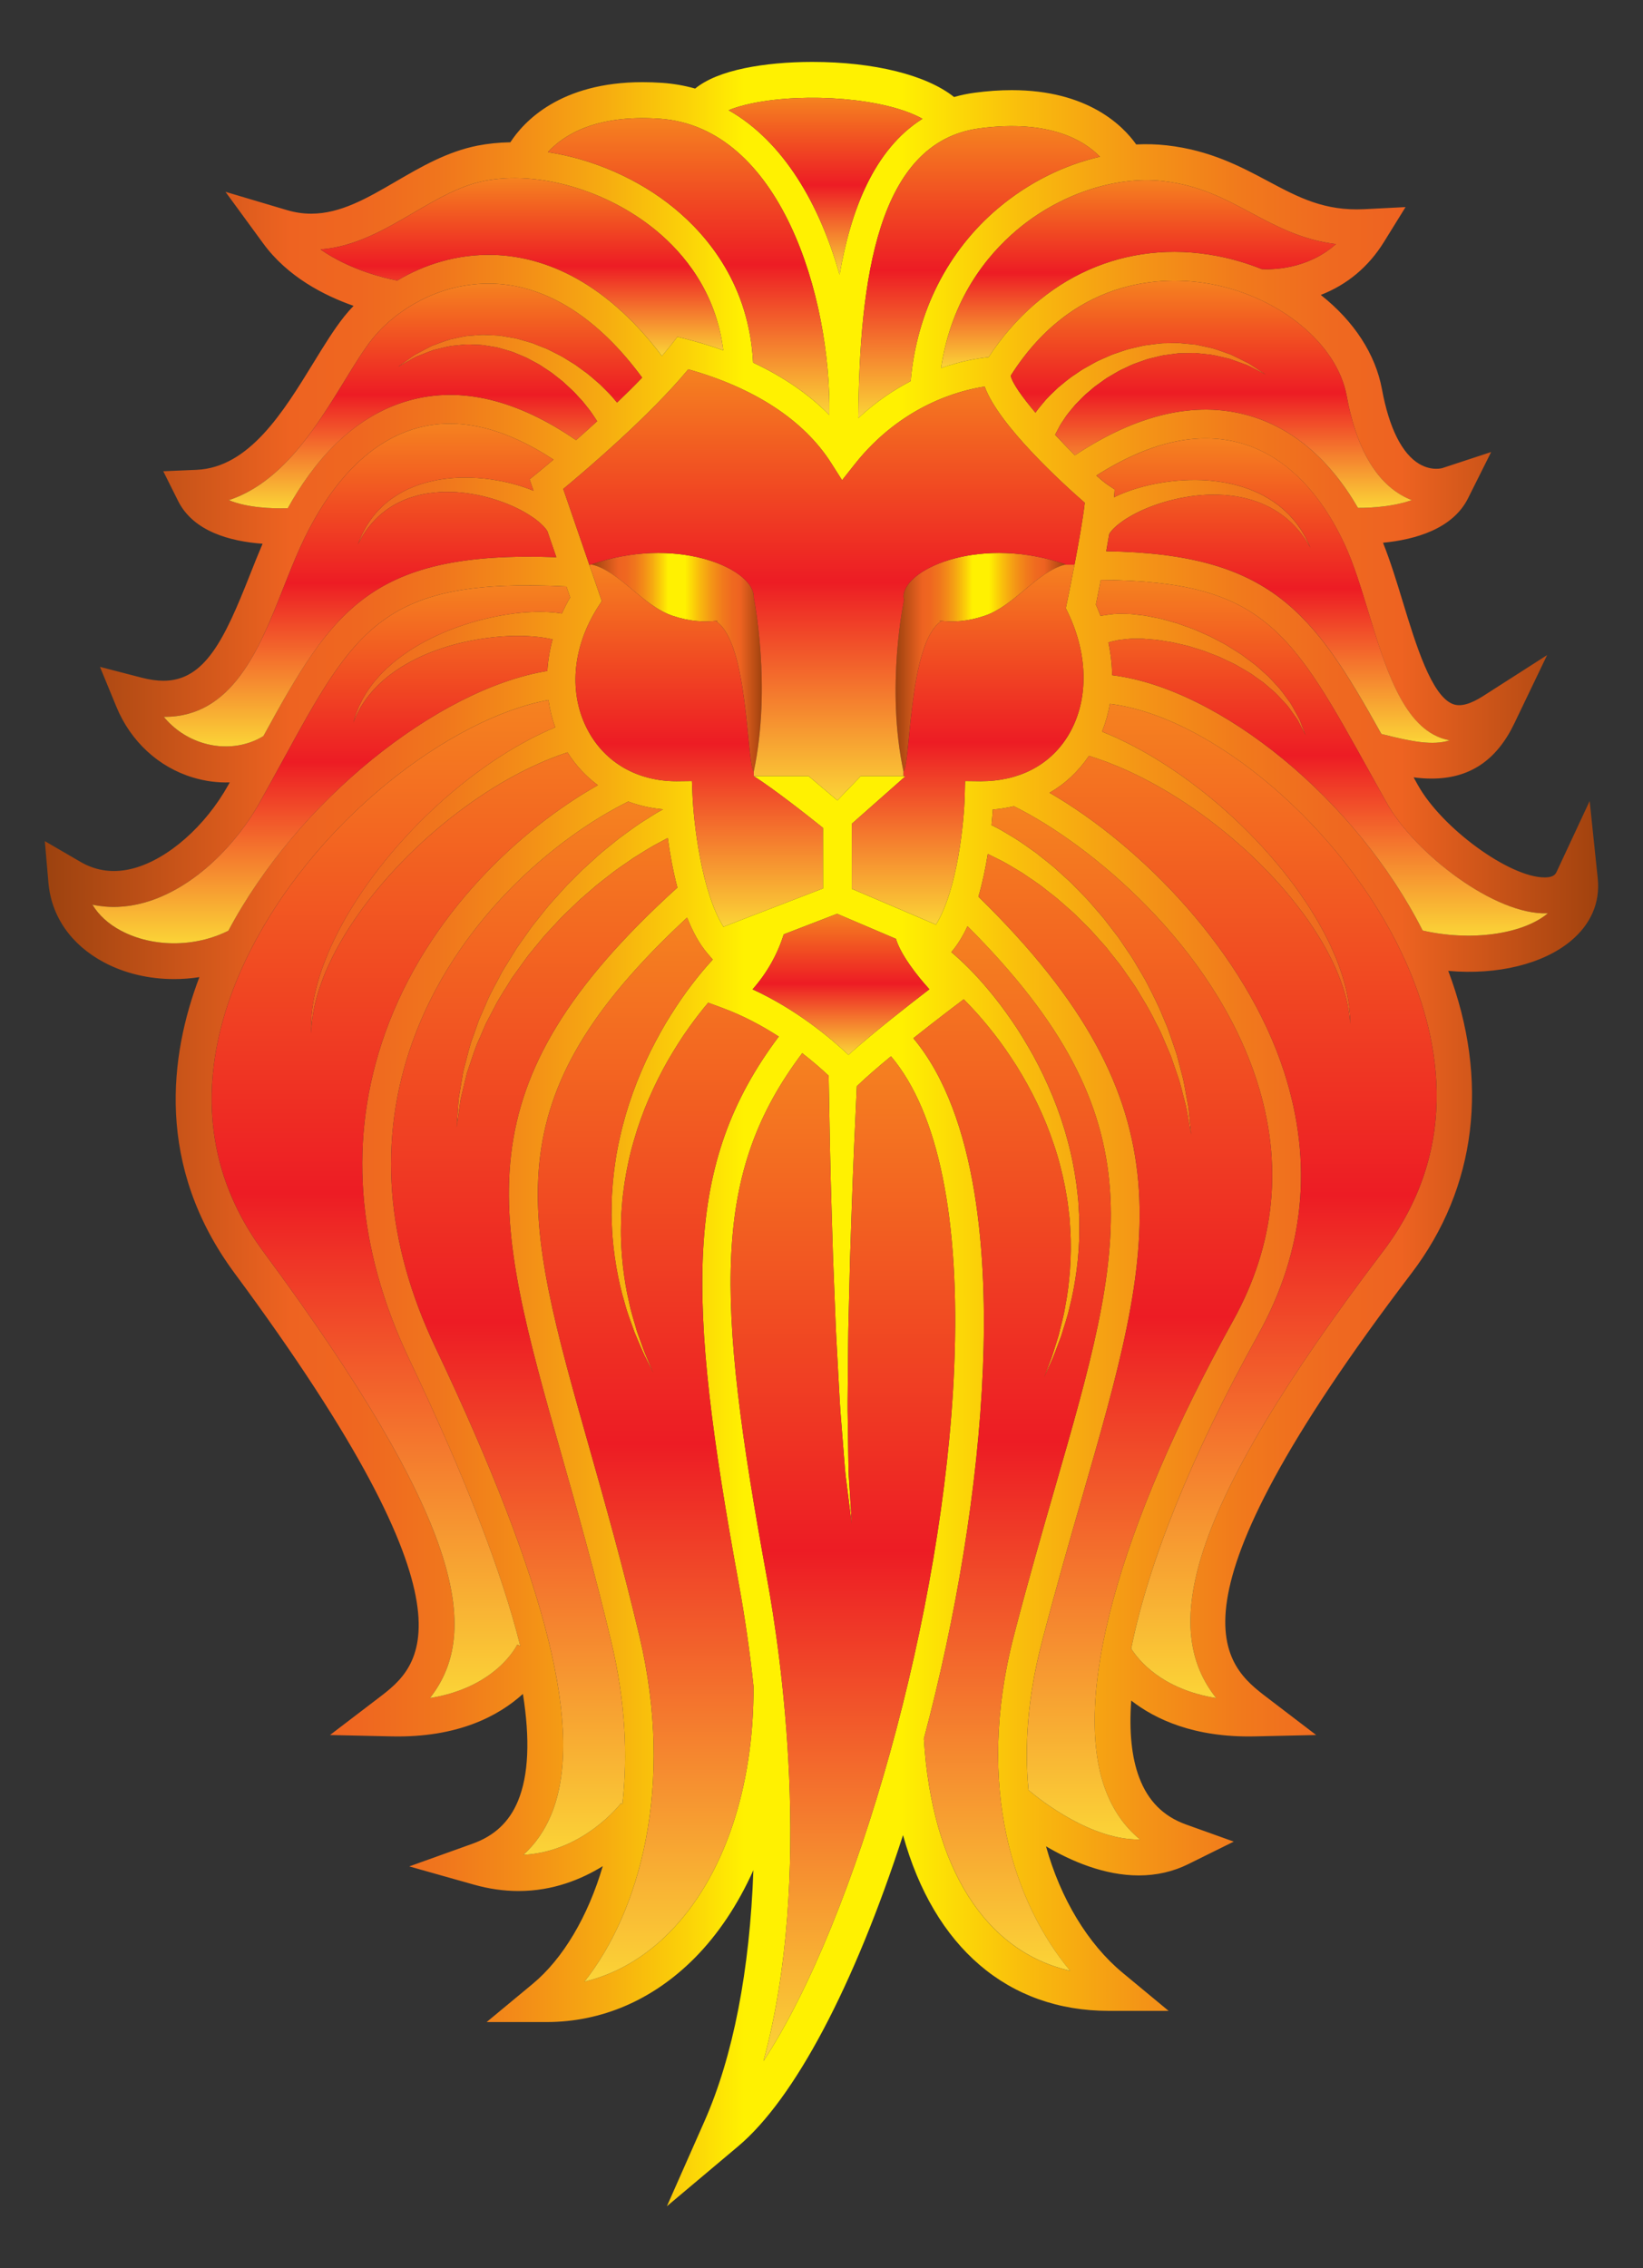 <?xml version="1.0" encoding="UTF-8"?>
<svg enable-background="new 0 0 1226.283 1692.391" version="1.1" viewBox="0 0 1226.283 1692.391" xmlns="http://www.w3.org/2000/svg">
 <rect x="0" y="0" width="1226.283" height="1692.391" fill="#333333" stroke="none"/>
 <linearGradient id="aj" x1="33.473" x2="1192.8" y1="846.2" y2="846.2" gradientUnits="userSpaceOnUse">
  <stop stop-color="#9C420F" offset="0"/>
  <stop stop-color="#EE6321" offset=".158"/>
  <stop stop-color="#EF6720" offset=".203"/>
  <stop stop-color="#F0751D" offset=".253"/>
  <stop stop-color="#F38B18" offset=".304"/>
  <stop stop-color="#F6AA11" offset=".358"/>
  <stop stop-color="#FBD108" offset=".412"/>
  <stop stop-color="#FFF101" offset=".45"/>
  <stop stop-color="#FFF101" offset=".55"/>
  <stop stop-color="#FEEC02" offset=".558"/>
  <stop stop-color="#F9BB0D" offset=".633"/>
  <stop stop-color="#F49516" offset=".705"/>
  <stop stop-color="#F1791C" offset=".771"/>
  <stop stop-color="#EF6920" offset=".829"/>
  <stop stop-color="#EE6321" offset=".873"/>
  <stop stop-color="#A1420E" offset="1"/>
 </linearGradient>
 <path d="m1192.5 655.41c1.87 18.06-5.11 34.24-20.2 46.77-20.37 16.9-54.17 25.54-91.36 22.25 30.88 81.83 21.24 161.67-27.49 225.68-191.97 252.23-139.15 292.55-107.59 316.63l36.49 27.85-45.9 1.02c-45.12 0.98-74.23-12.78-92.14-26.72-1.67 23.21 0.32 42.47 5.93 57.37 6.6 17.53 18.05 29.01 34.98 35.09l35.62 12.77-33.91 16.78c-11.33 5.62-23.78 8.46-36.99 8.46-25.63 0-50.36-10.62-69.23-21.72 10.81 38.96 31.23 72.85 57.12 94.3l34.37 28.47h-44.63c-75.28 0-130.46-47.49-153.58-131.13-36.58 112.77-81.04 196.85-123.1 232.21l-53.15 44.71 28.09-63.52c21.35-48.3 33.82-112.58 36.47-187.27-11.51 25.7-26.44 48.07-43.96 65.69-31 31.17-69.21 47.66-110.51 47.66h-44.63l34.37-28.48c22.6-18.74 41.28-50.26 52.31-87.85-15.69 9.71-37.04 18.56-62.85 18.56-10.91 0-22.08-1.59-33.17-4.72l-48.4-13.65 47.34-16.98c16.32-5.85 27.38-16.28 33.83-31.91 7.86-19.01 9.08-45.83 3.65-79.8-18.08 16.36-48.47 32.79-98.1 31.67l-45.89-1.01 36.5-27.85c30.27-23.11 80.94-61.78-107.74-316.81-59.41-80.29-48.27-162.86-26.24-220.84-6.22 0.97-12.52 1.46-18.83 1.46-18.86 0-36.93-4.3-52.26-12.44-24.64-13.1-39.42-34.28-41.6-59.65l-2.66-30.86 26.77 15.57c12.03 6.99 25.42 8.55 39.73 4.65 25.67-7.04 53.3-31.39 70.4-62.03 0.37-0.67 0.74-1.34 1.11-2-9.27 0.32-18.43-0.95-27.43-3.65-25.7-7.72-46.54-26.96-57.17-52.78l-12.26-29.78 31.17 8.08c5.84 1.52 11.3 2.28 16.24 2.28 30.97 0 45.59-31.14 64.36-78.64 3.01-7.63 6.2-15.64 9.6-23.59-23.88-1.73-51.58-9-63.03-31.89l-11.1-22.21 24.81-1.05c39.32-1.67 64.81-43.21 87.3-79.86 7.87-12.83 15.3-24.93 22.93-34.51 2.14-2.68 4.48-5.35 7.01-7.98-22.18-7.77-49.33-21.79-67.45-46.57l-28.17-38.52 45.74 13.6c6.14 1.83 12.11 2.72 18.27 2.72 21.89 0 41.85-11.62 62.99-23.93 18.92-11.01 38.46-22.38 61.19-26.86 7.7-1.51 15.91-2.34 24.45-2.49 9.95-15.34 37.14-44.86 98.71-44.86 4.74 0 9.67 0.18 14.64 0.52 8.23 0.57 16.48 2 24.57 4.26 8.27-6.75 20.73-11.86 37.1-15.24 14.71-3.04 32.12-4.64 50.36-4.64 46.01 0 85.17 9.75 105.78 26.19 5.18-1.47 10.26-2.53 15.46-3.21 9.55-1.27 18.83-1.92 27.61-1.92 56.69 0 82.96 26.5 92.88 40.52 7.74-0.38 15.47-0.16 22.84 0.68 32.2 3.61 55.21 15.88 75.52 26.69 22.79 12.15 42.1 22.43 72 20.93l30.67-1.57-16.18 26.11c-11.45 18.45-27.25 31.68-47.09 39.45 24.77 19.53 40.86 44.21 45.66 70.37 5.29 28.78 14.9 48.05 27.79 55.7 9.31 5.52 17.22 3.14 17.25 3.13l36.46-12-17.27 34.54c-11.45 22.91-39.43 30.82-63.45 33.16 5.6 13.98 10.48 29.98 14.85 44.33 9.53 31.27 21.39 70.17 37.45 76.09 5.59 2.07 13.02 0 22.52-6.09l47.66-30.5-24.48 51.01c-13.29 27.68-33.48 41.13-61.73 41.13-4.23 0-8.64-0.29-13.43-0.9 1.06 1.89 2.13 3.81 3.2 5.75 17.97 32.19 68.36 68.9 94.59 68.9l1.02-0.02c6.08-0.22 7.26-2.73 8.04-4.4l24.55-52.61 6.03 57.75zm-37.33 26.14c0.05-0.03 0.08-0.07 0.13-0.11-0.15 0.01-0.28 0.02-0.42 0.02-39.05 1.47-98.61-44.24-120.02-82.61-4.02-7.21-7.87-14.17-11.58-20.87-59.43-107.34-80.01-144.37-201.65-145.29-1.55 7.94-2.89 14.6-3.69 18.43 1.27 2.81 2.41 5.65 3.48 8.49 0.35-0.09 0.67-0.17 1.06-0.26 3.19-0.44 7.44-1.23 11.59-1.35 3.97 0.12 8.56-0.19 13.25 0.52 2.36 0.27 4.82 0.54 7.37 0.83 2.47 0.49 5.04 0.99 7.68 1.5 5.3 0.87 10.59 2.74 16.16 4.19 5.4 2.02 11.11 3.66 16.55 6.25 2.75 1.22 5.54 2.36 8.27 3.67l8.08 4.22c2.72 1.33 5.29 2.97 7.84 4.58 2.55 1.62 5.15 3.12 7.6 4.82 4.73 3.66 9.67 6.79 13.76 10.76 2.11 1.87 4.18 3.73 6.21 5.53 1.85 2 3.66 3.95 5.42 5.86 3.66 3.64 6.39 7.74 9.05 11.35 2.83 3.48 4.49 7.32 6.32 10.44 0.86 1.6 1.73 3.05 2.39 4.46 0.56 1.47 1.07 2.82 1.53 4.04 1.83 4.83 2.87 7.59 2.87 7.59s-1.34-2.62-3.7-7.2c-0.59-1.14-1.24-2.39-1.94-3.77-0.8-1.31-1.84-2.64-2.84-4.1-2.15-2.85-4.13-6.33-7.28-9.4-2.97-3.19-5.98-6.78-9.91-9.89-1.88-1.61-3.8-3.27-5.77-4.97-2.13-1.5-4.29-3.03-6.51-4.59-4.25-3.29-9.35-5.74-14.14-8.66-2.48-1.34-5.11-2.47-7.67-3.72-2.57-1.24-5.13-2.49-7.85-3.44l-7.97-3.09c-2.69-0.93-5.42-1.69-8.09-2.53-5.3-1.83-10.76-2.71-15.88-4.01-5.24-0.72-10.23-1.9-15.01-2.1-2.37-0.19-4.68-0.38-6.92-0.57-2.2 0.02-4.33 0.02-6.37 0.03-4.13-0.18-7.63 0.59-10.82 0.81-3 0.45-4.87 1.14-6.77 1.41-0.58 0.19-1.14 0.4-1.69 0.61 1.76 8.19 2.67 16.35 2.8 24.37 80.44 9.84 182.43 93.43 231.71 190.51 35.37 8.12 74.28 3.09 93.37-12.76zm-73.15-129.18c-2.29-0.4-4.54-1.01-6.76-1.82-28.55-10.52-41.4-52.67-53.82-93.43-5.62-18.43-10.92-35.84-17.34-49.82-18.92-41.23-46.03-67.76-78.37-76.74-32-8.88-68.11-0.7-107.46 24.28 3.54 3.13 6.49 5.55 8.52 6.91l5.14 3.45-0.4 5.86c1.04-0.5 2.01-1.03 3.1-1.5 17.54-7.86 42.15-12.82 66.71-11.13 6.11 0.58 12.2 1.26 18.08 2.72 5.88 1.32 11.55 3.15 16.81 5.43 5.28 2.22 10.13 4.93 14.43 7.89 4.33 2.92 8.02 6.19 11.22 9.38 3.1 3.29 5.75 6.43 7.77 9.46 2.23 2.87 3.52 5.81 4.91 7.98 2.26 4.66 3.43 7.34 3.43 7.34s-1.49-2.55-4.22-6.87c-1.62-1.99-3.18-4.69-5.68-7.23-2.28-2.7-5.18-5.44-8.47-8.21-3.39-2.67-7.2-5.34-11.54-7.6-4.32-2.3-9.09-4.28-14.17-5.77-5.08-1.54-10.46-2.62-15.98-3.2-5.5-0.73-11.18-0.7-16.79-0.6-22.54 0.97-44.55 8.29-58.31 16.54-3.48 2.01-6.38 4.1-8.73 6-2.26 1.93-4.08 3.69-5.05 5.09-0.28 0.34-0.53 0.66-0.77 0.97-0.08 0.18-0.11 0.3-0.18 0.42-0.06 0.1-0.13 0.16-0.22 0.3-0.7 4.21-1.45 8.52-2.22 12.83 122.32 1.92 154.19 44.96 205.31 136.36l2.27 0.56c20.07 4.98 35.96 8.31 48.78 4.15zm-49.9 381.5c60.72-79.77 41.45-164.57 14.58-221.67-44.53-94.61-142.29-177.53-218.28-187.02-1.25 7.15-3.23 14.09-5.9 20.71 3.28 1.33 6.75 2.8 10.67 4.53 5.58 2.62 11.8 5.7 18.41 9.31 6.58 3.69 13.58 7.83 20.75 12.56 7.17 4.72 14.56 9.92 21.92 15.63 7.39 5.69 14.8 11.83 22.03 18.37 7.3 6.47 14.31 13.47 21.18 20.57 13.6 14.35 26.11 29.69 36.37 45.07 5.17 7.66 9.79 15.32 13.75 22.79 4.09 7.41 7.29 14.77 10.12 21.57 2.65 6.89 4.8 13.29 6.24 19.1 1.52 5.79 2.41 10.93 2.97 15.17 0.53 4.25 0.77 7.6 0.76 9.89 0.07 2.28 0.11 3.5 0.11 3.5s-0.13-1.22-0.35-3.49c-0.15-2.27-0.62-5.59-1.44-9.75-0.83-4.16-2.06-9.18-3.94-14.76-1.82-5.61-4.37-11.76-7.42-18.32-3.24-6.48-6.86-13.44-11.35-20.41-4.38-7.04-9.39-14.2-14.96-21.31-11.03-14.31-24.23-28.4-38.37-41.4-7.14-6.42-14.38-12.72-21.86-18.48-7.41-5.83-14.94-11.24-22.39-16.2-7.43-4.98-14.83-9.46-21.94-13.47-7.11-4.02-13.99-7.46-20.39-10.5-6.43-2.96-12.41-5.42-17.73-7.48-4.96-1.79-9.27-3.31-12.87-4.39-7.83 11.53-17.73 20.84-29.42 27.53 68.98 39.93 146.51 119.48 175.16 208.59 21.69 67.48 15.16 133.3-19.41 195.66-49.76 89.75-82.2 170.89-94.81 234.39 5.13 8.16 22.53 30.32 63.4 36.85-40.21-50.75-25.55-136.1 124.41-333.14zm21.6-560.72c-2.67-1.02-5.4-2.31-8.15-3.95-20.04-11.89-33.66-36.77-40.49-73.91-7.08-38.58-49.6-73.62-101.09-83.31-28.67-5.4-100.22-9.36-149.63 68.33 1.1 5.47 8.59 15.93 18.49 27.64 0.25-0.37 0.45-0.67 0.72-1.07 1.61-2.24 4.19-5.23 6.84-8.42 2.78-3.06 5.96-6.09 9.52-9.43 3.8-3.01 7.64-6.57 12.3-9.5 2.3-1.51 4.53-3.24 7.05-4.63 2.49-1.4 5.05-2.83 7.65-4.29 2.57-1.48 5.43-2.54 8.18-3.84 2.76-1.3 5.59-2.5 8.57-3.41 2.95-0.97 5.86-2.1 8.89-2.92l9.15-2.16c3.02-0.82 6.21-0.94 9.28-1.43 3.08-0.42 6.14-0.84 9.23-0.78 3.06-0.06 6.1-0.12 9.1-0.17 2.98 0.27 5.92 0.54 8.83 0.82 1.43 0.13 2.86 0.27 4.28 0.41 1.39 0.29 2.77 0.58 4.13 0.88 2.71 0.59 5.36 1.17 7.94 1.73 5.08 1.44 9.71 3.3 14.02 4.75 4.14 1.93 7.86 3.86 11.16 5.48 3.37 1.5 5.86 3.65 8.12 4.97 4.12 2.71 6.58 4.33 6.87 4.52-0.31-0.15-2.94-1.49-7.33-3.72-2.39-1.06-5.02-2.89-8.51-3.98-3.42-1.23-7.23-2.69-11.42-4.11-4.36-0.93-8.98-2.22-13.94-3.04-2.5-0.26-5.08-0.53-7.7-0.8-1.31-0.13-2.63-0.26-3.96-0.39-1.35 0.02-2.7 0.04-4.07 0.07-2.72 0.05-5.48 0.1-8.28 0.15-2.77 0.36-5.57 0.74-8.4 1.11-2.82 0.25-5.6 0.97-8.38 1.67-2.77 0.78-5.61 1.16-8.29 2.25l-8.08 2.88c-2.65 1.04-5.17 2.39-7.72 3.54-2.58 1.11-4.99 2.47-7.33 3.93-2.34 1.45-4.76 2.63-6.9 4.23-2.16 1.54-4.28 3.06-6.35 4.55-2.08 1.46-3.86 3.23-5.72 4.76-3.79 3-6.73 6.49-9.7 9.39-2.65 3.15-5.16 6.13-7.01 8.7-1.69 2.68-3.18 4.61-4.41 6.78-2.04 3.86-3.29 6.24-3.68 6.97 4.94 5.3 9.98 10.5 14.79 15.29 46.37-30.65 89.81-40.72 129.17-29.8 33.05 9.17 61.1 32.91 82.08 69.08 10.42 0.05 27.03-1.12 40.18-5.82zm-56.64-191.04c-25.34-3.07-44.56-13.31-63.29-23.29-19.95-10.63-38.8-20.67-65.92-23.72-35.69-3.99-77.49 10.01-109 36.6-22.23 18.76-48.85 51.37-56.46 102.88 15.58-5.43 28.36-7.39 35.44-8.1 39.42-60.02 102.56-88.29 170.11-75.58 11.79 2.22 23.11 5.59 33.78 9.89 6.63 0.39 33.78 0.66 55.34-18.68zm-76.72 803.26c31.58-56.97 37.55-117.09 17.75-178.69-32.55-101.26-124.98-177.21-181.36-205.09-5.09 1.14-10.3 2.04-15.76 2.44-0.21 3.26-0.53 7.22-0.96 11.62 1.33 0.67 2.83 1.43 4.51 2.29 3.55 1.84 8.06 4.71 13.08 7.67 4.97 3.09 10.1 6.88 15.86 10.92 5.39 4.46 11.59 8.85 17.37 14.37 2.93 2.7 6.05 5.37 9.04 8.29 2.92 2.98 5.9 6.02 8.94 9.12 3.11 3.01 5.85 6.48 8.81 9.8 2.9 3.37 5.95 6.68 8.62 10.35 2.77 3.59 5.55 7.2 8.34 10.83 2.57 3.79 5.15 7.59 7.73 11.39 2.66 3.73 4.96 7.71 7.26 11.65 2.26 3.97 4.76 7.76 6.76 11.81 4.05 8.05 8.22 15.86 11.33 23.85 1.6 3.96 3.44 7.74 4.75 11.65 1.33 3.88 2.63 7.69 3.9 11.39 0.63 1.85 1.25 3.68 1.86 5.47 0.48 1.83 0.96 3.64 1.43 5.42 0.93 3.55 1.83 6.98 2.69 10.27 1.8 6.57 2.5 12.8 3.62 18.2 1.15 5.38 1.49 10.2 1.9 14.13 0.74 7.36 1.19 11.77 1.24 12.29-0.09-0.52-0.87-4.88-2.15-12.16-0.7-3.88-1.39-8.6-2.93-13.87-1.51-5.27-2.65-11.35-4.9-17.69-1.1-3.17-2.23-6.49-3.41-9.91-0.59-1.7-1.18-3.44-1.79-5.21-0.73-1.71-1.47-3.46-2.23-5.23-1.51-3.52-3.06-7.15-4.64-10.85-1.55-3.71-3.65-7.28-5.49-11.02-3.6-7.54-8.22-14.84-12.72-22.34-2.21-3.76-4.93-7.26-7.39-10.92-2.5-3.64-4.99-7.3-7.83-10.71-2.75-3.47-5.5-6.94-8.23-10.39-2.94-3.28-5.86-6.54-8.76-9.79-2.81-3.3-5.97-6.25-8.98-9.26-3.06-2.95-5.88-6.06-9.07-8.69-3.09-2.72-6.13-5.39-9.1-8.01-3.03-2.54-6.16-4.83-9.1-7.16-5.8-4.8-11.92-8.44-17.22-12.22-5.57-3.31-10.69-6.54-15.24-8.91-4.08-1.99-7.43-3.82-10.62-5.29-1.63 10.21-3.89 21.19-7 31.87 161.05 157.38 131.27 261.24 77.54 447.6-9.38 32.57-20.03 69.49-30.34 109.27-10.51 40.55-12.92 77.3-9.82 109.78 9.49 7.98 47.04 37.45 83.24 36.82-11.39-9.28-20.01-21.59-25.74-36.82-25.46-67.6 9.25-195.29 95.21-350.33zm-114.77-68.32c0.05 10.7-0.78 21.02-2.03 30.71-1.31 9.67-2.96 18.76-5.11 26.99-1.79 8.31-4.5 15.64-6.44 22.24-2.47 6.43-4.47 12.08-6.38 16.63-3.88 8.66-6.16 13.74-6.33 14.11 0.12-0.31 2.1-5.52 5.47-14.44 1.63-4.63 3.28-10.38 5.35-16.88 1.53-6.68 3.78-14.05 5.05-22.36 1.64-8.22 2.73-17.26 3.44-26.79 0.66-9.55 0.87-19.65 0.19-30.03-0.16-2.6-0.31-5.21-0.47-7.84-0.32-2.63-0.64-5.27-0.95-7.92-0.5-5.32-1.6-10.63-2.51-15.99-2.12-10.68-4.83-21.4-8.43-31.83-6.93-20.95-16.81-40.78-27.69-58.24-5.56-8.67-11.15-16.9-17-24.27-5.8-7.41-11.56-14.18-17.19-20.09-1.77-1.9-3.51-3.69-5.24-5.42l-2.99 2.24c-0.29 0.22-16.44 12.35-34.64 26.81 48.6 58.09 55.27 164.84 51.93 246.26-3.64 88.74-20.13 186.38-44.07 276.45 5.96 96.41 45.98 158.86 109.16 173.1-41.23-49.4-71.44-136.42-42-249.96 10.38-40.05 21.06-77.12 30.49-109.82 52.29-181.39 79.25-275.06-65.08-419.63-3.34 7.14-7.23 13.65-11.81 19l-0.29 0.34c7.93 6.66 17.81 16.22 28.09 28.63 5.63 6.67 11.3 14.2 16.94 22.38 5.7 8.14 11.07 17.15 16.36 26.57 10.32 19 19.39 40.32 25.3 62.55 3.08 11.06 5.25 22.37 6.77 33.53 0.62 5.61 1.41 11.14 1.61 16.67 0.16 2.75 0.32 5.48 0.48 8.2 2e-4 2.71 0.01 5.41 0.02 8.1zm-3.62-495.66c3-15.73 6.32-34.36 7.66-46.26-16.05-13.95-64.25-57.79-74.71-86.68-18.48 2.77-62.1 13.88-97.05 58.02l-9.36 11.83-8.1-12.73c-20.36-32.01-57.17-56.13-106.72-70-28.93 34.88-76.68 75.48-93.3 89.26l19.53 56.8 9.23 26.84-2.8 4.37c-19.57 30.59-22.25 65.32-7.16 92.88 12.93 23.63 36.88 37.19 65.7 37.19l11.53-0.13 0.43 10.41c0.8 19.48 6.52 72.02 23.11 98.3l74.31-28.6v-45.16c-12.78-10.27-35.89-28.44-51.68-38.63h40.96l21.44 18.1 17.43-18.1h33.51l-40.21 35.58v48.48l62.82 26.74c16.26-26.18 21.05-77.48 21.5-96.52l0.25-10.6 11.83 0.13c28.16 0 51.05-11.75 64.47-33.07 15.99-25.42 16.16-60.11 0.47-92.78l-1.58-3.27 0.75-3.57c0.06-0.27 2.74-13.1 5.74-28.83zm-56.94-266.08c22.53-19.01 49.04-32.19 75.93-38.37-11.41-11.76-37.26-28.17-89.89-21.19-76.37 10.14-89.51 112.88-90.49 216.25 13.03-12.13 26.44-21.05 39.1-27.61 4.5-51.51 27.52-97.16 65.35-129.08zm-32.84 864.75c4.53-110.23-11.78-190.01-47.18-231.9-9.37 7.72-18.17 15.29-24.54 21.42l-0.96 0.92c-0.4 8.92-1.11 24.36-2 43.84-0.64 15.7-1.42 34.01-2.04 53.64-0.73 19.63-1.34 40.57-1.76 61.5-0.22 10.47-0.6 20.95-0.66 31.26-0.1 10.31-0.19 20.45-0.28 30.26-0.09 9.83-0.26 19.33-0.03 28.31 0.13 9 0.26 17.51 0.38 25.36 0.11 7.86 0.14 15.06 0.67 21.42 0.4 6.37 0.74 11.92 1.03 16.49 0.57 9.17 0.9 14.4 0.9 14.4s-0.66-5.2-1.82-14.3c-0.58-4.55-1.28-10.08-2.08-16.43-0.95-6.35-1.43-13.54-2.05-21.39s-1.29-16.35-2-25.35c-0.81-9-1.24-18.5-1.79-28.33-0.53-9.82-1.09-19.98-1.65-30.3-0.6-10.32-0.89-20.81-1.35-31.29-0.91-20.99-1.64-41.97-2.17-61.64-0.64-19.68-1.04-38.05-1.39-53.79-0.51-27.56-0.86-47.08-0.95-51.54-5.06-4.76-11.69-10.59-19.71-16.78-67.27 89.33-65.24 179.2-26.17 392.55 9.74 53.15 34.94 220.67-2.74 359.45 69.47-105.95 134.83-334.79 142.34-517.78zm-18.53-281.92c-9.36-10.3-21.45-25.89-24.97-37.63l-43.9-18.69-39.83 15.34c-4.73 15.04-12.5 28.8-23.26 41.04 32.29 14.82 57.54 35.72 71.55 48.87 18.47-16.49 45.89-37.81 60.41-48.93zm-67.02-533.23c8.28-47.86 25.64-93.45 61.85-116.27-27.67-15.53-86.95-19.83-127.14-11.55-7.66 1.59-13.34 3.4-17.53 5.16 41.17 23.4 68.1 70.79 82.82 122.66zm-7.65 104.76c1.39-88.48-36.52-214.83-126.58-221.1-48.17-3.37-72.24 12.62-83.47 24.96 33.31 5.09 67.49 19.78 94.29 41.81 25.66 21.12 55.96 57.99 58.86 115.23 22.58 10.53 41.71 23.65 56.9 39.1zm-37.75 463.76c-12.3-7.96-26.52-15.63-42.17-21.39l-10.49-3.87c-4.68 5.52-9.41 11.63-14.17 18.25-5.53 7.62-10.78 16.07-15.98 24.96-10.14 17.9-19.18 38.12-25.23 59.34-3.16 10.57-5.43 21.4-7.1 32.16-0.69 5.39-1.57 10.74-1.84 16.07-0.21 2.67-0.41 5.32-0.62 7.95-0.04 2.64-0.1 5.26-0.15 7.86-0.24 10.4 0.4 20.48 1.45 29.99 1.1 9.5 2.57 18.49 4.54 26.63 1.63 8.24 4.18 15.53 5.98 22.12 2.34 6.42 4.23 12.09 6.05 16.65 3.63 8.48 5.8 13.57 6.05 14.17-0.29-0.58-2.77-5.53-6.89-13.8-2.1-4.46-4.33-10.03-7.07-16.35-2.21-6.52-5.22-13.72-7.36-21.96-2.49-8.12-4.52-17.14-6.23-26.75-1.65-9.63-2.91-19.91-3.3-30.6-0.11-2.68-0.21-5.38-0.32-8.09 0.04-2.72 0.09-5.46 0.14-8.22-0.04-5.53 0.52-11.09 0.9-16.72 1.07-11.22 2.76-22.6 5.39-33.78 4.97-22.45 13.14-44.14 22.66-63.55 4.89-9.63 9.88-18.86 15.24-27.23 5.3-8.41 10.64-16.17 15.99-23.06 5.25-6.9 10.41-12.97 15.26-18.21l-3.93-4.58c-6.16-7.19-11.15-16.53-15.22-26.76-146.52 135.96-123 219.08-73.02 395.33 11.66 41.13 24.88 87.76 37.45 140.76 26.63 112.32-0.17 206.22-41.05 257.89 23.17-5.51 44.63-17.84 63.13-36.44 40.51-40.74 63.5-107.79 63.06-183.96h0.01c-2.83-26.63-6.56-52.23-10.9-75.98-39.63-216.38-41.41-313.91 29.74-408.83zm-41.43-512.04c-5.37-43.7-29.53-72.46-50.21-89.48-36.45-29.98-87.88-44.84-127.96-36.95-18.31 3.6-35.09 13.37-52.87 23.72-21.63 12.59-43.8 25.49-69.55 27.42 22.06 15.44 48 21.47 57.27 23.23 19.74-11.74 44.59-20.07 72.56-19.11 32.34 1.1 79.51 15.4 124.97 75.39 2.57-2.99 5.01-5.94 7.27-8.81l4.32-5.52 6.78 1.74c9.54 2.44 18.68 5.24 27.42 8.37zm-34.24 400.88c-3.37-12.89-5.66-25.84-7.18-37-3.02 1.57-6.3 3.41-10.15 5.45-4.68 2.64-9.98 6.02-15.71 9.59-5.49 3.97-11.79 7.85-17.84 12.8-3.08 2.42-6.29 4.83-9.48 7.42-3.11 2.69-6.28 5.44-9.52 8.24-3.3 2.73-6.35 5.83-9.53 8.88-3.12 3.11-6.52 6.03-9.49 9.42-3.06 3.31-6.15 6.64-9.24 9.98-3.07 3.38-5.84 7.02-8.8 10.54l-4.36 5.31-4.04 5.54c-2.67 3.72-5.33 7.42-7.96 11.09-4.65 7.72-9.85 15.04-13.6 22.81-2.02 3.82-3.99 7.58-5.93 11.27-1.65 3.81-3.27 7.55-4.84 11.18-3.43 7.19-5.41 14.43-7.73 20.98-0.56 1.65-1.1 3.27-1.64 4.84-0.39 1.62-0.77 3.19-1.14 4.73-0.75 3.08-1.44 6-2.11 8.75-0.6 2.75-1.39 5.31-1.73 7.74-0.35 2.42-0.67 4.64-0.95 6.66-1.14 8.07-1.8 12.68-1.8 12.68s0.32-4.65 0.89-12.79c0.14-2.04 0.29-4.3 0.46-6.76 0.17-2.47 0.78-5.07 1.19-7.89 0.47-2.82 0.96-5.82 1.49-8.98 0.26-1.58 0.53-3.21 0.81-4.87 0.43-1.63 0.86-3.29 1.3-4.99 1.85-6.78 3.36-14.32 6.3-21.86 1.34-3.83 2.72-7.75 4.13-11.77 1.7-3.89 3.44-7.88 5.21-11.93 3.29-8.24 8.04-16.07 12.27-24.39 2.44-3.97 4.89-7.97 7.36-11.98l3.75-6.02 4.1-5.8c2.77-3.83 5.39-7.8 8.3-11.53 2.95-3.68 5.9-7.36 8.81-11.01 2.83-3.74 6.12-7.01 9.13-10.48 3.07-3.4 6.03-6.86 9.25-9.94 3.16-3.16 6.27-6.26 9.31-9.3 3.13-2.95 6.31-5.72 9.35-8.48 5.97-5.63 12.29-10.21 17.82-14.82 5.83-4.26 11.09-8.17 16.06-11.48 5.06-3.17 9.57-6.15 13.18-8.23 1.32-0.73 2.5-1.38 3.6-1.99-9.16-0.82-17.86-2.78-25.99-5.79-55.38 27.52-129.21 90.05-161.2 179.8-25.83 72.47-19.99 149.04 17.34 227.58 84.07 176.88 111.53 287.62 86.39 348.5-4.92 11.92-11.86 21.93-20.75 29.99 44.85-2.16 72.52-38.07 72.85-38.51l1.01 0.76c4.08-35.95 2.26-76.63-8.14-120.51-12.46-52.55-25.61-98.94-37.22-139.86-51.66-182.19-77.77-274.77 86.41-423.57zm-45.01-361.88c6.36-6.09 12.7-12.37 18.72-18.63-32.77-44.52-70.99-68.75-110.96-70.1-41.37-1.39-74.61 21.33-90.46 41.24-6.61 8.3-13.63 19.73-21.05 31.83-20.94 34.11-46.21 75.3-86.04 88.45 13.47 5.65 32.51 6.45 43.99 6.02 18.51-33.3 47.66-68.71 91.24-80.57 38.27-10.42 79.95-0.37 123.95 29.78 4.93-4.34 10.25-9.09 15.75-14.11-1.18-1.91-2.52-3.75-4.07-6.14-1.79-2.64-4.36-5.59-6.88-8.86-2.91-2.95-5.73-6.56-9.36-9.7-1.77-1.63-3.58-3.31-5.44-5.02-1.99-1.57-4.02-3.16-6.08-4.78-2.02-1.72-4.29-3.12-6.56-4.61-2.29-1.43-4.49-3.16-6.98-4.34-2.45-1.31-4.92-2.63-7.39-3.95-2.55-1.15-5.17-2.15-7.78-3.25-2.59-1.2-5.3-1.91-8.01-2.68-2.72-0.68-5.38-1.8-8.15-2.08-2.76-0.45-5.49-0.9-8.2-1.34-2.72-0.36-5.43-0.26-8.11-0.41-5.38-0.52-10.5 0.58-15.47 0.92-4.88 0.76-9.4 2.17-13.68 3.11-4.09 1.48-7.81 3.04-11.16 4.33-3.4 1.18-5.93 3.1-8.25 4.23-4.25 2.35-6.78 3.77-7.08 3.94 0.28-0.2 2.64-1.9 6.6-4.72 2.18-1.4 4.54-3.64 7.83-5.21 3.22-1.69 6.83-3.71 10.88-5.71 4.25-1.47 8.8-3.46 13.82-4.84 5.12-0.96 10.49-2.71 16.25-2.83 2.87-0.17 5.81-0.59 8.78-0.55 2.97 0.14 5.98 0.29 9.01 0.44 3.09-0.01 6.04 0.83 9.11 1.25 3.05 0.5 6.14 0.96 9.09 1.93 2.97 0.86 5.99 1.66 8.94 2.6 2.88 1.14 5.75 2.28 8.59 3.41 2.93 1.02 5.51 2.59 8.23 3.89 2.69 1.36 5.39 2.65 7.82 4.27 2.48 1.54 4.94 3.05 7.33 4.53 2.29 1.67 4.51 3.29 6.68 4.88 4.45 3.08 8.07 6.69 11.72 9.69 3.34 3.4 6.49 6.28 9.13 9.33 1.29 1.53 2.56 3.01 3.7 4.36zm-14.35 285.48c-8.85-6.57-16.51-14.77-22.65-24.46-1.25 0.39-2.55 0.83-3.9 1.34-3.71 1.23-8.31 3.09-13.61 5.25-5.23 2.28-11.1 4.99-17.4 8.22-6.27 3.29-13 7.02-19.94 11.34-6.94 4.29-14.14 9.07-21.35 14.37-7.24 5.26-14.54 10.98-21.7 17.12-7.23 6.06-14.2 12.65-21.07 19.37-13.59 13.58-26.19 28.21-36.62 42.96-5.26 7.34-9.97 14.7-14.05 21.91-4.21 7.16-7.53 14.26-10.49 20.87-2.78 6.68-5.08 12.93-6.66 18.61-1.64 5.67-2.66 10.72-3.32 14.91-0.65 4.2-0.98 7.53-1.03 9.81-0.13 2.28-0.2 3.49-0.2 3.49s-0.01-1.21-0.04-3.49c-0.11-2.3 0-5.65 0.35-9.92 0.38-4.26 1.05-9.43 2.32-15.28 1.21-5.86 3.09-12.35 5.45-19.34 2.55-6.91 5.44-14.39 9.21-21.97 3.66-7.64 7.94-15.48 12.79-23.34 9.62-15.8 21.47-31.65 34.46-46.55 6.58-7.38 13.28-14.66 20.31-21.43 6.95-6.84 14.1-13.29 21.24-19.27 7.12-6.02 14.29-11.52 21.26-16.54 6.96-5.02 13.79-9.45 20.2-13.41 6.46-3.88 12.54-7.23 18.01-10.07 5.53-2.72 10.39-5.07 14.66-6.83 0.7-0.31 1.31-0.57 1.94-0.84-2.38-6.57-4.07-13.4-5.05-20.38-72.17 13.23-176.23 90.23-225.67 193.46-26.63 55.59-45.99 138.56 12.94 218.21 147.48 199.32 163.55 282.99 124.28 333.02 49.93-8.01 65.01-39.52 65.18-39.89l2.24 1.03c-13.89-55.71-41.34-126.55-82.65-213.47-39.87-83.87-45.98-165.96-18.17-243.98 31.64-88.81 101.62-152.59 158.73-184.83zm-20.67-140.1l-2.83-8.22c-136.86-6.83-157.65 31.16-212.67 131.76-5.11 9.36-10.5 19.19-16.27 29.54-16.25 29.14-47.58 64.09-86.72 74.82-13.01 3.56-25.88 3.99-38.09 1.35 4.7 7.78 11.93 14.41 21.34 19.41 23.7 12.6 55.48 12.48 80.16 0 50.81-95.54 155.61-180.41 238.05-193.8 0.47-7.83 1.78-15.72 3.9-23.54-4.1-0.99-9.55-1.88-16.08-2.31-16.74-1.23-40.14 0.84-62.33 7.6-11.07 3.41-21.88 7.87-31.27 13.43-4.76 2.67-9.04 5.76-13.03 8.79-3.89 3.17-7.42 6.36-10.39 9.61-2.98 3.22-5.46 6.43-7.49 9.39-0.98 1.51-1.89 2.93-2.73 4.25-0.73 1.37-1.41 2.64-2.01 3.78-1.31 2.27-1.9 4.24-2.52 5.5-0.47 1.13-0.76 1.8-0.83 1.95 0.05-0.16 0.26-0.86 0.61-2.03 0.46-1.32 0.84-3.38 1.89-5.79 0.48-1.22 1.02-2.58 1.61-4.06 0.7-1.42 1.47-2.97 2.28-4.62 1.73-3.25 3.9-6.83 6.61-10.51 2.69-3.69 5.97-7.42 9.66-11.18 3.8-3.63 7.93-7.37 12.59-10.74 9.2-6.94 20.03-12.91 31.31-17.83 22.64-9.77 47.14-14.86 66.18-15.63 9.12-0.43 16.97 0.11 22.87 1.11 1.85-4.06 3.89-8.09 6.2-12.03zm-10.32-30l-6.64-19.33c-0.03-0.05-0.06-0.09-0.08-0.13-1.52-2.64-5.72-7.05-12.22-11.22-12.81-8.59-33.97-16.47-55.76-17.88-5.44-0.25-10.93-0.31-16.26 0.29-5.35 0.53-10.58 1.5-15.48 3.02-4.96 1.38-9.49 3.47-13.67 5.69-2.12 1.08-3.96 2.47-5.89 3.64-1.82 1.31-3.47 2.71-5.13 3.99-3.09 2.81-5.82 5.56-7.94 8.26-2.3 2.58-3.74 5.23-5.24 7.23-2.44 4.36-3.83 6.84-3.83 6.84s1.09-2.65 3.02-7.28c1.25-2.17 2.42-5.05 4.45-7.95 1.84-3.03 4.31-6.18 7.2-9.5 1.56-1.54 3.14-3.22 4.9-4.83 1.87-1.47 3.69-3.18 5.79-4.6 4.17-2.9 8.83-5.73 13.99-7.86 5.12-2.27 10.68-3.99 16.43-5.26 5.74-1.34 11.7-1.99 17.67-2.4 20.8-1.04 41.51 3.03 57.64 9.66l-2.92-8.5 5.84-4.73c0.17-0.14 4.77-3.86 12.02-9.99-36.76-23.98-70.88-31.93-101.48-23.61-44.12 12.01-71.71 54.47-87.09 87.98-4.63 10.1-9 21.16-13.23 31.86-17.86 45.22-37.81 95.71-88.53 95.72h-0.55c7.73 9.32 17.81 16.06 29.52 19.59 15.52 4.65 32.09 2.63 44.84-5.25 51.74-94.32 80.63-138.52 218.63-133.45z" fill="url(#aj)"/>
 <linearGradient id="aq" x1="668.44" x2="795.56" y1="494.17" y2="494.17" gradientUnits="userSpaceOnUse">
  <stop stop-color="#9C420F" offset="0"/>
  <stop stop-color="#EE6321" offset=".158"/>
  <stop stop-color="#EF6720" offset=".203"/>
  <stop stop-color="#F0751D" offset=".253"/>
  <stop stop-color="#F38B18" offset=".304"/>
  <stop stop-color="#F6AA11" offset=".358"/>
  <stop stop-color="#FBD108" offset=".412"/>
  <stop stop-color="#FFF101" offset=".45"/>
  <stop stop-color="#FFF101" offset=".55"/>
  <stop stop-color="#FEEC02" offset=".558"/>
  <stop stop-color="#F9BB0D" offset=".633"/>
  <stop stop-color="#F49516" offset=".705"/>
  <stop stop-color="#F1791C" offset=".771"/>
  <stop stop-color="#EF6920" offset=".829"/>
  <stop stop-color="#EE6321" offset=".873"/>
  <stop stop-color="#A1420E" offset="1"/>
 </linearGradient>
 <path d="m795.56 421.14c-0.33 0.08-0.66 0.16-0.99 0.24-20.79 5.46-37.29 30.52-59.63 38.09-12.61 4.28-24.22 5-33.86 3.64l1.1 0.64c-24.13 16.7-22.35 105.75-27.83 112-13.53-63.45 0.4-128.02 0.4-128.02l0.07 0.04c-0.37-1.15-0.58-2.3-0.47-3.43 2.11-21.49 59.55-44.65 121.21-23.2z" fill="url(#aq)"/>
 <linearGradient id="ar" x1="441.35" x2="568.59" y1="494.17" y2="494.17" gradientUnits="userSpaceOnUse">
  <stop stop-color="#9C420F" offset="0"/>
  <stop stop-color="#EE6321" offset=".158"/>
  <stop stop-color="#EF6720" offset=".203"/>
  <stop stop-color="#F0751D" offset=".253"/>
  <stop stop-color="#F38B18" offset=".304"/>
  <stop stop-color="#F6AA11" offset=".358"/>
  <stop stop-color="#FBD108" offset=".412"/>
  <stop stop-color="#FFF101" offset=".45"/>
  <stop stop-color="#FFF101" offset=".55"/>
  <stop stop-color="#FEEC02" offset=".558"/>
  <stop stop-color="#F9BB0D" offset=".633"/>
  <stop stop-color="#F49516" offset=".705"/>
  <stop stop-color="#F1791C" offset=".771"/>
  <stop stop-color="#EF6920" offset=".829"/>
  <stop stop-color="#EE6321" offset=".873"/>
  <stop stop-color="#A1420E" offset="1"/>
 </linearGradient>
 <path d="m562.57 445.81s13.53 66.49 0 129.94c-5.49-6.25-3.7-95.3-27.83-112l0.97-0.63c-9.61 1.34-21.18 0.61-33.74-3.65-22.69-7.69-39.35-33.43-60.62-38.33 61.67-21.45 119.11 1.71 121.22 23.2 0.05 0.5-0.03 1-0.07 1.51l0.07-0.04z" fill="url(#ar)"/>
 <linearGradient id="as" x1="986.63" x2="986.63" y1="698.14" y2="432.69" gradientUnits="userSpaceOnUse">
  <stop stop-color="#FBD437" offset="0"/>
  <stop stop-color="#ED1C24" offset=".506"/>
  <stop stop-color="#F58220" offset="1"/>
 </linearGradient>
 <path d="m1155.3 681.44c-0.05 0.04-0.08 0.08-0.13 0.11-19.09 15.85-58 20.88-93.37 12.76-49.28-97.08-151.27-180.67-231.71-190.51-0.13-8.02-1.04-16.18-2.8-24.37 0.55-0.21 1.11-0.42 1.69-0.61 1.9-0.27 3.77-0.96 6.77-1.41 3.19-0.22 6.69-0.99 10.82-0.81 2.04-0.01 4.17-0.01 6.37-0.03 2.24 0.19 4.55 0.38 6.92 0.57 4.78 0.2 9.77 1.38 15.01 2.1 5.12 1.3 10.58 2.18 15.88 4.01 2.67 0.84 5.4 1.6 8.09 2.53l7.97 3.09c2.72 0.95 5.28 2.2 7.85 3.44 2.56 1.25 5.19 2.38 7.67 3.72 4.79 2.92 9.89 5.37 14.14 8.66 2.22 1.56 4.38 3.09 6.51 4.59 1.97 1.7 3.89 3.36 5.77 4.97 3.93 3.11 6.94 6.7 9.91 9.89 3.15 3.07 5.13 6.55 7.28 9.4 1 1.46 2.04 2.79 2.84 4.1 0.7 1.38 1.35 2.63 1.94 3.77 2.36 4.58 3.7 7.2 3.7 7.2s-1.04-2.76-2.87-7.59c-0.46-1.22-0.97-2.57-1.53-4.04-0.66-1.41-1.53-2.86-2.39-4.46-1.83-3.12-3.49-6.96-6.32-10.44-2.66-3.61-5.39-7.71-9.05-11.35-1.76-1.91-3.57-3.86-5.42-5.86-2.03-1.8-4.1-3.66-6.21-5.53-4.09-3.97-9.03-7.1-13.76-10.76-2.45-1.7-5.05-3.2-7.6-4.82-2.55-1.61-5.12-3.25-7.84-4.58l-8.08-4.22c-2.73-1.31-5.52-2.45-8.27-3.67-5.44-2.59-11.15-4.23-16.55-6.25-5.57-1.45-10.86-3.32-16.16-4.19-2.64-0.51-5.21-1.01-7.68-1.5-2.55-0.29-5.01-0.56-7.37-0.83-4.69-0.71-9.28-0.4-13.25-0.52-4.15 0.12-8.4 0.91-11.59 1.35-0.39 0.09-0.71 0.17-1.06 0.26-1.07-2.84-2.21-5.68-3.48-8.49 0.8-3.83 2.14-10.49 3.69-18.43 121.64 0.92 142.22 37.95 201.65 145.29 3.71 6.7 7.56 13.66 11.58 20.87 21.41 38.37 80.97 84.08 120.02 82.61 0.14-1e-4 0.27-0.01 0.42-0.02z" fill="url(#as)"/>
 <linearGradient id="at" x1="950.16" x2="950.16" y1="554.25" y2="327.08" gradientUnits="userSpaceOnUse">
  <stop stop-color="#FBD437" offset="0"/>
  <stop stop-color="#ED1C24" offset=".506"/>
  <stop stop-color="#F58220" offset="1"/>
 </linearGradient>
 <path d="m1075.3 550.55c2.22 0.81 4.47 1.42 6.76 1.82-12.82 4.16-28.71 0.83-48.78-4.15l-2.27-0.56c-51.12-91.4-82.99-134.44-205.31-136.36 0.77-4.31 1.52-8.62 2.22-12.83 0.09-0.14 0.16-0.2 0.22-0.3 0.07-0.12 0.1-0.24 0.18-0.42 0.24-0.31 0.49-0.63 0.77-0.97 0.97-1.4 2.79-3.16 5.05-5.09 2.35-1.9 5.25-3.99 8.73-6 13.76-8.25 35.77-15.57 58.31-16.54 5.61-0.1 11.29-0.13 16.79 0.6 5.52 0.58 10.9 1.66 15.98 3.2 5.08 1.49 9.85 3.47 14.17 5.77 4.34 2.26 8.15 4.93 11.54 7.6 3.29 2.77 6.19 5.51 8.47 8.21 2.5 2.54 4.06 5.24 5.68 7.23 2.73 4.32 4.22 6.87 4.22 6.87s-1.17-2.68-3.43-7.34c-1.39-2.17-2.68-5.11-4.91-7.98-2.02-3.03-4.67-6.17-7.77-9.46-3.2-3.19-6.89-6.46-11.22-9.38-4.3-2.96-9.15-5.67-14.43-7.89-5.26-2.28-10.93-4.11-16.81-5.43-5.88-1.46-11.97-2.14-18.08-2.72-24.56-1.69-49.17 3.27-66.71 11.13-1.09 0.47-2.06 1-3.1 1.5l0.4-5.86-5.14-3.45c-2.03-1.36-4.98-3.78-8.52-6.91 39.35-24.98 75.46-33.16 107.46-24.28 32.34 8.98 59.45 35.51 78.37 76.74 6.42 13.98 11.72 31.39 17.34 49.82 12.42 40.76 25.27 82.91 53.82 93.43z" fill="url(#at)"/>
 <linearGradient id="au" x1="927.84" x2="927.84" y1="1267" y2="525.18" gradientUnits="userSpaceOnUse">
  <stop stop-color="#FBD437" offset="0"/>
  <stop stop-color="#ED1C24" offset=".506"/>
  <stop stop-color="#F58220" offset="1"/>
 </linearGradient>
 <path d="m1046.7 712.2c26.87 57.1 46.14 141.9-14.58 221.67-149.96 197.04-164.62 282.39-124.41 333.14-40.87-6.53-58.27-28.69-63.4-36.85 12.61-63.5 45.05-144.64 94.81-234.39 34.57-62.36 41.1-128.18 19.41-195.66-28.65-89.11-106.18-168.66-175.16-208.59 11.69-6.69 21.59-16 29.42-27.53 3.6 1.08 7.91 2.6 12.87 4.39 5.32 2.06 11.3 4.52 17.73 7.48 6.4 3.04 13.28 6.48 20.39 10.5 7.11 4.01 14.51 8.49 21.94 13.47 7.45 4.96 14.98 10.37 22.39 16.2 7.48 5.76 14.72 12.06 21.86 18.48 14.14 13 27.34 27.09 38.37 41.4 5.57 7.11 10.58 14.27 14.96 21.31 4.49 6.97 8.11 13.93 11.35 20.41 3.05 6.56 5.6 12.71 7.42 18.32 1.88 5.58 3.11 10.6 3.94 14.76 0.82 4.16 1.29 7.48 1.44 9.75 0.22 2.27 0.35 3.49 0.35 3.49s-0.04-1.22-0.11-3.5c0.01-2.29-0.23-5.64-0.76-9.89-0.56-4.24-1.45-9.38-2.97-15.17-1.44-5.81-3.59-12.21-6.24-19.1-2.83-6.8-6.03-14.16-10.12-21.57-3.96-7.47-8.58-15.13-13.75-22.79-10.26-15.38-22.77-30.72-36.37-45.07-6.87-7.1-13.88-14.1-21.18-20.57-7.23-6.54-14.64-12.68-22.03-18.37-7.36-5.71-14.75-10.91-21.92-15.63-7.17-4.73-14.17-8.87-20.75-12.56-6.61-3.61-12.83-6.69-18.41-9.31-3.92-1.73-7.39-3.2-10.67-4.53 2.67-6.62 4.65-13.56 5.9-20.71 75.99 9.49 173.75 92.41 218.28 187.02z" fill="url(#au)"/>
 <linearGradient id="av" x1="904.05" x2="904.05" y1="378.97" y2="209.45" gradientUnits="userSpaceOnUse">
  <stop stop-color="#FBD437" offset="0"/>
  <stop stop-color="#ED1C24" offset=".506"/>
  <stop stop-color="#F58220" offset="1"/>
 </linearGradient>
 <path d="m944.69 279.46c-0.29-0.19-2.75-1.81-6.87-4.52-2.26-1.32-4.75-3.47-8.12-4.97-3.3-1.62-7.02-3.55-11.16-5.48-4.31-1.45-8.94-3.31-14.02-4.75-2.58-0.56-5.23-1.14-7.94-1.73-1.36-0.3-2.74-0.59-4.13-0.88-1.42-0.14-2.85-0.28-4.28-0.41-2.91-0.28-5.85-0.55-8.83-0.82-3 0.05-6.04 0.11-9.1 0.17-3.09-0.06-6.15 0.36-9.23 0.78-3.07 0.49-6.26 0.61-9.28 1.43l-9.15 2.16c-3.03 0.82-5.94 1.95-8.89 2.92-2.98 0.91-5.81 2.11-8.57 3.41-2.75 1.3-5.61 2.36-8.18 3.84-2.6 1.46-5.16 2.89-7.65 4.29-2.52 1.39-4.75 3.12-7.05 4.63-4.66 2.93-8.5 6.49-12.3 9.5-3.56 3.34-6.74 6.37-9.52 9.43-2.65 3.19-5.23 6.18-6.84 8.42-0.27 0.4-0.47 0.7-0.72 1.07-9.9-11.71-17.39-22.17-18.49-27.64 49.41-77.69 120.96-73.73 149.63-68.33 51.49 9.69 94.01 44.73 101.09 83.31 6.83 37.14 20.45 62.02 40.49 73.91 2.75 1.64 5.48 2.93 8.15 3.95-13.15 4.7-29.76 5.87-40.18 5.82-20.98-36.17-49.03-59.91-82.08-69.08-39.36-10.92-82.8-0.85-129.17 29.8-4.81-4.79-9.85-9.99-14.79-15.29 0.39-0.73 1.64-3.11 3.68-6.97 1.23-2.17 2.72-4.1 4.41-6.78 1.85-2.57 4.36-5.55 7.01-8.7 2.97-2.9 5.91-6.39 9.7-9.39 1.86-1.53 3.64-3.3 5.72-4.76 2.07-1.49 4.19-3.01 6.35-4.55 2.14-1.6 4.56-2.78 6.9-4.23 2.34-1.46 4.75-2.82 7.33-3.93 2.55-1.15 5.07-2.5 7.72-3.54l8.08-2.88c2.68-1.09 5.52-1.47 8.29-2.25 2.78-0.7 5.56-1.42 8.38-1.67 2.83-0.37 5.63-0.75 8.4-1.11 2.8-0.05 5.56-0.1 8.28-0.15 1.37-0.03 2.72-0.05 4.07-0.07 1.33 0.13 2.65 0.26 3.96 0.39 2.62 0.27 5.2 0.54 7.7 0.8 4.96 0.82 9.58 2.11 13.94 3.04 4.19 1.42 8 2.88 11.42 4.11 3.49 1.09 6.12 2.92 8.51 3.98 4.39 2.23 7.02 3.57 7.33 3.72z" fill="url(#av)"/>
 <linearGradient id="aw" x1="849.76" x2="849.76" y1="274.58" y2="134.42" gradientUnits="userSpaceOnUse">
  <stop stop-color="#FBD437" offset="0"/>
  <stop stop-color="#ED1C24" offset=".506"/>
  <stop stop-color="#F58220" offset="1"/>
 </linearGradient>
 <path d="m933.8 158.82c18.73 9.98 37.95 20.22 63.29 23.29-21.56 19.34-48.71 19.07-55.34 18.68-10.67-4.3-21.99-7.67-33.78-9.89-67.55-12.71-130.69 15.56-170.11 75.58-7.08 0.71-19.86 2.67-35.44 8.1 7.61-51.51 34.23-84.12 56.46-102.88 31.51-26.59 73.31-40.59 109-36.6 27.12 3.05 45.97 13.09 65.92 23.72z" fill="url(#aw)"/>
 <linearGradient id="ax" x1="839.91" x2="839.91" y1="1372.5" y2="601.59" gradientUnits="userSpaceOnUse">
  <stop stop-color="#FBD437" offset="0"/>
  <stop stop-color="#ED1C24" offset=".506"/>
  <stop stop-color="#F58220" offset="1"/>
 </linearGradient>
 <path d="m889.08 846.81c-0.05-0.52-0.5-4.93-1.24-12.29-0.41-3.93-0.75-8.75-1.9-14.13-1.12-5.4-1.82-11.63-3.62-18.2-0.86-3.29-1.76-6.72-2.69-10.27-0.47-1.78-0.95-3.59-1.43-5.42-0.61-1.79-1.23-3.62-1.86-5.47-1.27-3.7-2.57-7.51-3.9-11.39-1.31-3.91-3.15-7.69-4.75-11.65-3.11-7.99-7.28-15.8-11.33-23.85-2-4.05-4.5-7.84-6.76-11.81-2.3-3.94-4.6-7.92-7.26-11.65-2.58-3.8-5.16-7.6-7.73-11.39-2.79-3.63-5.57-7.24-8.34-10.83-2.67-3.67-5.72-6.98-8.62-10.35-2.96-3.32-5.7-6.79-8.81-9.8-3.04-3.1-6.02-6.14-8.94-9.12-2.99-2.92-6.11-5.59-9.04-8.29-5.78-5.52-11.98-9.91-17.37-14.37-5.76-4.04-10.89-7.83-15.86-10.92-5.02-2.96-9.53-5.83-13.08-7.67-1.68-0.86-3.18-1.62-4.51-2.29 0.43-4.4 0.75-8.36 0.96-11.62 5.46-0.4 10.67-1.3 15.76-2.44 56.38 27.88 148.81 103.83 181.36 205.09 19.8 61.6 13.83 121.72-17.75 178.69-85.96 155.04-120.67 282.73-95.21 350.33 5.73 15.23 14.35 27.54 25.74 36.82-36.2 0.63-73.75-28.84-83.24-36.82-3.1-32.48-0.69-69.23 9.82-109.78 10.31-39.78 20.96-76.7 30.34-109.27 53.73-186.36 83.51-290.22-77.54-447.6 3.11-10.68 5.37-21.66 7-31.87 3.19 1.47 6.54 3.3 10.62 5.29 4.55 2.37 9.67 5.6 15.24 8.91 5.3 3.78 11.42 7.42 17.22 12.22 2.94 2.33 6.07 4.62 9.1 7.16 2.97 2.62 6.01 5.29 9.1 8.01 3.19 2.63 6.01 5.74 9.07 8.69 3.01 3.01 6.17 5.96 8.98 9.26 2.9 3.25 5.82 6.51 8.76 9.79 2.73 3.45 5.48 6.92 8.23 10.39 2.84 3.41 5.33 7.07 7.83 10.71 2.46 3.66 5.18 7.16 7.39 10.92 4.5 7.5 9.12 14.8 12.72 22.34 1.84 3.74 3.94 7.31 5.49 11.02 1.58 3.7 3.13 7.33 4.64 10.85 0.76 1.77 1.5 3.52 2.23 5.23 0.61 1.77 1.2 3.51 1.79 5.21 1.18 3.42 2.31 6.74 3.41 9.91 2.25 6.34 3.39 12.42 4.9 17.69 1.54 5.27 2.23 9.99 2.93 13.87 1.28 7.28 2.06 11.64 2.15 12.16z" fill="url(#ax)"/>
 <linearGradient id="z" x1="755.41" x2="755.41" y1="1470.5" y2="691.08" gradientUnits="userSpaceOnUse">
  <stop stop-color="#FBD437" offset="0"/>
  <stop stop-color="#ED1C24" offset=".506"/>
  <stop stop-color="#F58220" offset="1"/>
 </linearGradient>
 <path d="m779.31 1027.7c0.17-0.37 2.45-5.45 6.33-14.11 1.91-4.55 3.91-10.2 6.38-16.63 1.94-6.6 4.65-13.93 6.44-22.24 2.15-8.23 3.8-17.32 5.11-26.99 1.25-9.69 2.08-20.01 2.03-30.71-0.01-2.69-0.02-5.39-0.02-8.1-0.16-2.72-0.32-5.45-0.48-8.2-0.2-5.53-0.99-11.06-1.61-16.67-1.52-11.16-3.69-22.47-6.77-33.53-5.91-22.23-14.98-43.55-25.3-62.55-5.29-9.42-10.66-18.43-16.36-26.57-5.64-8.18-11.31-15.71-16.94-22.38-10.28-12.41-20.16-21.97-28.09-28.63l0.29-0.34c4.58-5.35 8.47-11.86 11.81-19 144.33 144.57 117.37 238.24 65.08 419.63-9.43 32.7-20.11 69.77-30.49 109.82-29.44 113.54 0.77 200.56 42 249.96-63.18-14.24-103.2-76.69-109.16-173.1 23.94-90.07 40.43-187.71 44.07-276.45 3.34-81.42-3.33-188.17-51.93-246.26 18.2-14.46 34.35-26.59 34.64-26.81l2.99-2.24c1.73 1.73 3.47 3.52 5.24 5.42 5.63 5.91 11.39 12.68 17.19 20.09 5.85 7.37 11.44 15.6 17 24.27 10.88 17.46 20.76 37.29 27.69 58.24 3.6 10.43 6.31 21.15 8.43 31.83 0.91 5.36 2.01 10.67 2.51 15.99 0.31 2.65 0.63 5.29 0.95 7.92 0.16 2.63 0.31 5.24 0.47 7.84 0.68 10.38 0.47 20.48-0.19 30.03-0.71 9.53-1.8 18.57-3.44 26.79-1.27 8.31-3.52 15.68-5.05 22.36-2.07 6.5-3.72 12.25-5.35 16.88-3.37 8.92-5.35 14.13-5.47 14.44z" fill="url(#z)"/>
 <linearGradient id="aa" x1="615.02" x2="615.02" y1="597.2" y2="275.57" gradientUnits="userSpaceOnUse">
  <stop stop-color="#FBD437" offset="0"/>
  <stop stop-color="#ED1C24" offset=".506"/>
  <stop stop-color="#F58220" offset="1"/>
 </linearGradient>
 <path d="m809.64 375.13c-1.34 11.9-4.66 30.53-7.66 46.26l-7.41-0.01c0.33-0.08 0.66-0.16 0.99-0.24-61.66-21.45-119.1 1.71-121.21 23.2-0.11 1.13 0.1 2.28 0.47 3.43l-0.07-0.04s-13.93 64.57-0.4 128.02v3.35h-31.92l-17.43 18.1-21.44-18.1h-40.96l-0.03-3.35c13.53-63.45 0-129.94 0-129.94l-0.07 0.04c0.04-0.51 0.12-1.01 0.07-1.51-2.11-21.49-59.55-44.65-121.22-23.2l-1.42 0.49-19.53-56.8c16.62-13.78 64.37-54.38 93.3-89.26 49.55 13.87 86.36 37.99 106.72 70l8.1 12.73 9.36-11.83c34.95-44.14 78.57-55.25 97.05-58.02 10.46 28.89 58.66 72.73 74.71 86.68z" fill="url(#aa)"/>
 <linearGradient id="ab" x1="722.23" x2="722.23" y1="689.9" y2="421.38" gradientUnits="userSpaceOnUse">
  <stop stop-color="#FBD437" offset="0"/>
  <stop stop-color="#ED1C24" offset=".506"/>
  <stop stop-color="#F58220" offset="1"/>
 </linearGradient>
 <path d="m794.57 421.38l7.41 0.01c-3 15.73-5.68 28.56-5.74 28.83l-0.75 3.57 1.58 3.27c15.69 32.67 15.52 67.36-0.47 92.78-13.42 21.32-36.31 33.07-64.47 33.07l-11.83-0.13-0.25 10.6c-0.45 19.04-5.24 70.34-21.5 96.52l-62.82-26.74v-48.48l40.21-35.58h-1.59v-3.35c5.48-6.25 3.7-95.3 27.83-112l-1.1-0.64c9.64 1.36 21.25 0.64 33.86-3.64 22.34-7.57 38.84-32.63 59.63-38.09z" fill="url(#ab)"/>
 <linearGradient id="ac" x1="730.78" x2="730.78" y1="312" y2="94.075" gradientUnits="userSpaceOnUse">
  <stop stop-color="#FBD437" offset="0"/>
  <stop stop-color="#ED1C24" offset=".506"/>
  <stop stop-color="#F58220" offset="1"/>
 </linearGradient>
 <path d="m820.97 116.94c-26.89 6.18-53.4 19.36-75.93 38.37-37.83 31.92-60.85 77.57-65.35 129.08-12.66 6.56-26.07 15.48-39.1 27.61 0.98-103.37 14.12-206.11 90.49-216.25 52.63-6.98 78.48 9.43 89.89 21.19z" fill="url(#ac)"/>
 <linearGradient id="ad" x1="629.12" x2="629.12" y1="1537.8" y2="785.84" gradientUnits="userSpaceOnUse">
  <stop stop-color="#FBD437" offset="0"/>
  <stop stop-color="#ED1C24" offset=".506"/>
  <stop stop-color="#F58220" offset="1"/>
 </linearGradient>
 <path d="m665.02 788.16c35.4 41.89 51.71 121.67 47.18 231.9-7.51 182.99-72.87 411.83-142.34 517.78 37.68-138.78 12.48-306.3 2.74-359.45-39.07-213.35-41.1-303.22 26.17-392.55 8.02 6.19 14.65 12.02 19.71 16.78 0.09 4.46 0.44 23.98 0.95 51.54 0.35 15.74 0.75 34.11 1.39 53.79 0.53 19.67 1.26 40.65 2.17 61.64 0.46 10.48 0.75 20.97 1.35 31.29 0.56 10.32 1.12 20.48 1.65 30.3 0.55 9.83 0.98 19.33 1.79 28.33 0.71 9 1.38 17.5 2 25.35s1.1 15.04 2.05 21.39c0.8 6.35 1.5 11.88 2.08 16.43 1.16 9.1 1.82 14.3 1.82 14.3s-0.33-5.23-0.9-14.4c-0.29-4.57-0.63-10.12-1.03-16.49-0.53-6.36-0.56-13.56-0.67-21.42-0.12-7.85-0.25-16.36-0.38-25.36-0.23-8.98-0.06-18.48 0.03-28.31 0.09-9.81 0.18-19.95 0.28-30.26 0.06-10.31 0.44-20.79 0.66-31.26 0.42-20.93 1.03-41.87 1.76-61.5 0.62-19.63 1.4-37.94 2.04-53.64 0.89-19.48 1.6-34.92 2-43.84l0.96-0.92c6.37-6.13 15.17-13.7 24.54-21.42z" fill="url(#ad)"/>
 <linearGradient id="ae" x1="627.69" x2="627.69" y1="787.07" y2="681.82" gradientUnits="userSpaceOnUse">
  <stop stop-color="#FBD437" offset="0"/>
  <stop stop-color="#ED1C24" offset=".506"/>
  <stop stop-color="#F58220" offset="1"/>
 </linearGradient>
 <path d="m668.7 700.51c3.52 11.74 15.61 27.33 24.97 37.63-14.52 11.12-41.94 32.44-60.41 48.93-14.01-13.15-39.26-34.05-71.55-48.87 10.76-12.24 18.53-26 23.26-41.04l39.83-15.34 43.9 18.69z" fill="url(#ae)"/>
 <linearGradient id="af" x1="616.17" x2="616.17" y1="204.91" y2="72.949" gradientUnits="userSpaceOnUse">
  <stop stop-color="#FBD437" offset="0"/>
  <stop stop-color="#ED1C24" offset=".506"/>
  <stop stop-color="#F58220" offset="1"/>
 </linearGradient>
 <path d="m688.5 88.636c-36.21 22.82-53.57 68.41-61.85 116.27-14.72-51.87-41.65-99.26-82.82-122.66 4.19-1.76 9.87-3.57 17.53-5.16 40.19-8.28 99.47-3.98 127.14 11.55z" fill="url(#af)"/>
 <linearGradient id="ag" x1="514" x2="514" y1="309.67" y2="88.109" gradientUnits="userSpaceOnUse">
  <stop stop-color="#FBD437" offset="0"/>
  <stop stop-color="#ED1C24" offset=".506"/>
  <stop stop-color="#F58220" offset="1"/>
 </linearGradient>
 <path d="m492.42 88.566c90.06 6.27 127.97 132.62 126.58 221.1-15.19-15.45-34.32-28.57-56.9-39.1-2.9-57.24-33.2-94.11-58.86-115.23-26.8-22.03-60.98-36.72-94.29-41.81 11.23-12.34 35.3-28.33 83.47-24.96z" fill="url(#ag)"/>
 <linearGradient id="ah" x1="521.9" x2="521.9" y1="691.49" y2="421.14" gradientUnits="userSpaceOnUse">
  <stop stop-color="#FBD437" offset="0"/>
  <stop stop-color="#ED1C24" offset=".506"/>
  <stop stop-color="#F58220" offset="1"/>
 </linearGradient>
 <path d="m614.28 617.73v45.16l-74.31 28.6c-16.59-26.28-22.31-78.82-23.11-98.3l-0.43-10.41-11.53 0.13c-28.82 0-52.77-13.56-65.7-37.19-15.09-27.56-12.41-62.29 7.16-92.88l2.8-4.37-9.23-26.84 1.42-0.49c21.27 4.9 37.93 30.64 60.62 38.33 12.56 4.26 24.13 4.99 33.74 3.65l-0.97 0.63c24.13 16.7 22.34 105.75 27.83 112l0.03 3.35c15.79 10.19 38.9 28.36 51.68 38.63z" fill="url(#ah)"/>
 <linearGradient id="ai" x1="491.34" x2="491.34" y1="1478.6" y2="684.66" gradientUnits="userSpaceOnUse">
  <stop stop-color="#FBD437" offset="0"/>
  <stop stop-color="#ED1C24" offset=".506"/>
  <stop stop-color="#F58220" offset="1"/>
 </linearGradient>
 <path d="m487.57 1024.3c-0.25-0.6-2.42-5.69-6.05-14.17-1.82-4.56-3.71-10.23-6.05-16.65-1.8-6.59-4.35-13.88-5.98-22.12-1.97-8.14-3.44-17.13-4.54-26.63-1.05-9.51-1.69-19.59-1.45-29.99 0.05-2.6 0.11-5.22 0.15-7.86 0.21-2.63 0.41-5.28 0.62-7.95 0.27-5.33 1.15-10.68 1.84-16.07 1.67-10.76 3.94-21.59 7.1-32.16 6.05-21.22 15.09-41.44 25.23-59.34 5.2-8.89 10.45-17.34 15.98-24.96 4.76-6.62 9.49-12.73 14.17-18.25l10.49 3.87c15.65 5.76 29.87 13.43 42.17 21.39-71.15 94.92-69.37 192.45-29.74 408.83 4.34 23.75 8.07 49.35 10.9 75.98h-0.01c0.44 76.17-22.55 143.22-63.06 183.96-18.5 18.6-39.96 30.93-63.13 36.44 40.88-51.67 67.68-145.57 41.05-257.89-12.57-53-25.79-99.63-37.45-140.76-49.98-176.25-73.5-259.37 73.02-395.33 4.07 10.23 9.06 19.57 15.22 26.76l3.93 4.58c-4.85 5.24-10.01 11.31-15.26 18.21-5.35 6.89-10.69 14.65-15.99 23.06-5.36 8.37-10.35 17.6-15.24 27.23-9.52 19.41-17.69 41.1-22.66 63.55-2.63 11.18-4.32 22.56-5.39 33.78-0.38 5.63-0.94 11.19-0.9 16.72-0.05 2.76-0.1 5.5-0.14 8.22 0.11 2.71 0.21 5.41 0.32 8.09 0.39 10.69 1.65 20.97 3.3 30.6 1.71 9.61 3.74 18.63 6.23 26.75 2.14 8.24 5.15 15.44 7.36 21.96 2.74 6.32 4.97 11.89 7.07 16.35 4.12 8.27 6.6 13.22 6.89 13.8z" fill="url(#ai)"/>
 <linearGradient id="ak" x1="389.53" x2="389.53" y1="265.61" y2="132.86" gradientUnits="userSpaceOnUse">
  <stop stop-color="#FBD437" offset="0"/>
  <stop stop-color="#ED1C24" offset=".506"/>
  <stop stop-color="#F58220" offset="1"/>
 </linearGradient>
 <path d="m489.61 171.91c20.68 17.02 44.84 45.78 50.21 89.48-8.74-3.13-17.88-5.93-27.42-8.37l-6.78-1.74-4.32 5.52c-2.26 2.87-4.7 5.82-7.27 8.81-45.46-59.99-92.63-74.29-124.97-75.39-27.97-0.96-52.82 7.37-72.56 19.11-9.27-1.76-35.21-7.79-57.27-23.23 25.75-1.93 47.92-14.83 69.55-27.42 17.78-10.35 34.56-20.12 52.87-23.72 40.08-7.89 91.51 6.97 127.96 36.95z" fill="url(#ak)"/>
 <linearGradient id="al" x1="398.73" x2="398.73" y1="1384" y2="598.09" gradientUnits="userSpaceOnUse">
  <stop stop-color="#FBD437" offset="0"/>
  <stop stop-color="#ED1C24" offset=".506"/>
  <stop stop-color="#F58220" offset="1"/>
 </linearGradient>
 <path d="m498.4 625.27c1.52 11.16 3.81 24.11 7.18 37-164.18 148.8-138.07 241.38-86.41 423.57 11.61 40.92 24.76 87.31 37.22 139.86 10.4 43.88 12.22 84.56 8.14 120.51l-1.01-0.76c-0.33 0.44-28 36.35-72.85 38.51 8.89-8.06 15.83-18.07 20.75-29.99 25.14-60.88-2.32-171.62-86.39-348.5-37.33-78.54-43.17-155.11-17.34-227.58 31.99-89.75 105.82-152.28 161.2-179.8 8.13 3.01 16.83 4.97 25.99 5.79-1.1 0.61-2.28 1.26-3.6 1.99-3.61 2.08-8.12 5.06-13.18 8.23-4.97 3.31-10.23 7.22-16.06 11.48-5.53 4.61-11.85 9.19-17.82 14.82-3.04 2.76-6.22 5.53-9.35 8.48-3.04 3.04-6.15 6.14-9.31 9.3-3.22 3.08-6.18 6.54-9.25 9.94-3.01 3.47-6.3 6.74-9.13 10.48-2.91 3.65-5.86 7.33-8.81 11.01-2.91 3.73-5.53 7.7-8.3 11.53l-4.1 5.8-3.75 6.02c-2.47 4.01-4.92 8.01-7.36 11.98-4.23 8.32-8.98 16.15-12.27 24.39-1.77 4.05-3.51 8.04-5.21 11.93-1.41 4.02-2.79 7.94-4.13 11.77-2.94 7.54-4.45 15.08-6.3 21.86-0.44 1.7-0.87 3.36-1.3 4.99-0.28 1.66-0.55 3.29-0.81 4.87-0.53 3.16-1.02 6.16-1.49 8.98-0.41 2.82-1.02 5.42-1.19 7.89-0.17 2.46-0.32 4.72-0.46 6.76-0.57 8.14-0.89 12.79-0.89 12.79s0.66-4.61 1.8-12.68c0.28-2.02 0.6-4.24 0.95-6.66 0.34-2.43 1.13-4.99 1.73-7.74 0.67-2.75 1.36-5.67 2.11-8.75 0.37-1.54 0.75-3.11 1.14-4.73 0.54-1.57 1.08-3.19 1.64-4.84 2.32-6.55 4.3-13.79 7.73-20.98 1.57-3.63 3.19-7.37 4.84-11.18 1.94-3.69 3.91-7.45 5.93-11.27 3.75-7.77 8.95-15.09 13.6-22.81 2.63-3.67 5.29-7.37 7.96-11.09l4.04-5.54 4.36-5.31c2.96-3.52 5.73-7.16 8.8-10.54 3.09-3.34 6.18-6.67 9.24-9.98 2.97-3.39 6.37-6.31 9.49-9.42 3.18-3.05 6.23-6.15 9.53-8.88 3.24-2.8 6.41-5.55 9.52-8.24 3.19-2.59 6.4-5 9.48-7.42 6.05-4.95 12.35-8.83 17.84-12.8 5.73-3.57 11.03-6.95 15.71-9.59 3.85-2.04 7.13-3.88 10.15-5.45z" fill="url(#al)"/>
 <linearGradient id="am" x1="325.04" x2="325.04" y1="379.29" y2="211.6" gradientUnits="userSpaceOnUse">
  <stop stop-color="#FBD437" offset="0"/>
  <stop stop-color="#ED1C24" offset=".506"/>
  <stop stop-color="#F58220" offset="1"/>
 </linearGradient>
 <path d="m297.06 273.67c0.3-0.17 2.83-1.59 7.08-3.94 2.32-1.13 4.85-3.05 8.25-4.23 3.35-1.29 7.07-2.85 11.16-4.33 4.28-0.94 8.8-2.35 13.68-3.11 4.97-0.34 10.09-1.44 15.47-0.92 2.68 0.15 5.39 0.05 8.11 0.41 2.71 0.44 5.44 0.89 8.2 1.34 2.77 0.28 5.43 1.4 8.15 2.08 2.71 0.77 5.42 1.48 8.01 2.68 2.61 1.1 5.23 2.1 7.78 3.25 2.47 1.32 4.94 2.64 7.39 3.95 2.49 1.18 4.69 2.91 6.98 4.34 2.27 1.49 4.54 2.89 6.56 4.61 2.06 1.62 4.09 3.21 6.08 4.78 1.86 1.71 3.67 3.39 5.44 5.02 3.63 3.14 6.45 6.75 9.36 9.7 2.52 3.27 5.09 6.22 6.88 8.86 1.55 2.39 2.89 4.23 4.07 6.14-5.5 5.02-10.82 9.77-15.75 14.11-44-30.15-85.68-40.2-123.95-29.78-43.58 11.86-72.73 47.27-91.24 80.57-11.48 0.43-30.52-0.37-43.99-6.02 39.83-13.15 65.1-54.34 86.04-88.45 7.42-12.1 14.44-23.53 21.05-31.83 15.85-19.91 49.09-42.63 90.46-41.24 39.97 1.35 78.19 25.58 110.96 70.1-6.02 6.26-12.36 12.54-18.72 18.63-1.14-1.35-2.41-2.83-3.7-4.36-2.64-3.05-5.79-5.93-9.13-9.33-3.65-3-7.27-6.61-11.72-9.69-2.17-1.59-4.39-3.21-6.68-4.88-2.39-1.48-4.85-2.99-7.33-4.53-2.43-1.62-5.13-2.91-7.82-4.27-2.72-1.3-5.3-2.87-8.23-3.89-2.84-1.13-5.71-2.27-8.59-3.41-2.95-0.94-5.97-1.74-8.94-2.6-2.95-0.97-6.04-1.43-9.09-1.93-3.07-0.42-6.02-1.26-9.11-1.25-3.03-0.15-6.04-0.3-9.01-0.44-2.97-0.04-5.91 0.38-8.78 0.55-5.76 0.12-11.13 1.87-16.25 2.83-5.02 1.38-9.57 3.37-13.82 4.84-4.05 2-7.66 4.02-10.88 5.71-3.29 1.57-5.65 3.81-7.83 5.21-3.96 2.82-6.32 4.52-6.6 4.72z" fill="url(#am)"/>
 <linearGradient id="an" x1="302.12" x2="302.12" y1="1267" y2="522.32" gradientUnits="userSpaceOnUse">
  <stop stop-color="#FBD437" offset="0"/>
  <stop stop-color="#ED1C24" offset=".506"/>
  <stop stop-color="#F58220" offset="1"/>
 </linearGradient>
 <path d="m423.57 561.41c6.14 9.69 13.8 17.89 22.65 24.46-57.11 32.24-127.09 96.02-158.73 184.83-27.81 78.02-21.7 160.11 18.17 243.98 41.31 86.92 68.76 157.76 82.65 213.47l-2.24-1.03c-0.17 0.37-15.25 31.88-65.18 39.89 39.27-50.03 23.2-133.7-124.28-333.02-58.93-79.65-39.57-162.62-12.94-218.21 49.44-103.23 153.5-180.23 225.67-193.46 0.98 6.98 2.67 13.81 5.05 20.38-0.63 0.27-1.24 0.53-1.94 0.84-4.27 1.76-9.13 4.11-14.66 6.83-5.47 2.84-11.55 6.19-18.01 10.07-6.41 3.96-13.24 8.39-20.2 13.41-6.97 5.02-14.14 10.52-21.26 16.54-7.14 5.98-14.29 12.43-21.24 19.27-7.03 6.77-13.73 14.05-20.31 21.43-12.99 14.9-24.84 30.75-34.46 46.55-4.85 7.86-9.13 15.7-12.79 23.34-3.77 7.58-6.66 15.06-9.21 21.97-2.36 6.99-4.24 13.48-5.45 19.34-1.27 5.85-1.94 11.02-2.32 15.28-0.35 4.27-0.46 7.62-0.35 9.92 0.03 2.28 0.04 3.49 0.04 3.49s0.07-1.21 0.2-3.49c0.05-2.28 0.38-5.61 1.03-9.81 0.66-4.19 1.68-9.24 3.32-14.91 1.58-5.68 3.88-11.93 6.66-18.61 2.96-6.61 6.28-13.71 10.49-20.87 4.08-7.21 8.79-14.57 14.05-21.91 10.43-14.75 23.03-29.38 36.62-42.96 6.87-6.72 13.84-13.31 21.07-19.37 7.16-6.14 14.46-11.86 21.7-17.12 7.21-5.3 14.41-10.08 21.35-14.37 6.94-4.32 13.67-8.05 19.94-11.34 6.3-3.23 12.17-5.94 17.4-8.22 5.3-2.16 9.9-4.02 13.61-5.25 1.35-0.51 2.65-0.95 3.9-1.34z" fill="url(#an)"/>
 <linearGradient id="ao" x1="247.26" x2="247.26" y1="703.83" y2="436.77" gradientUnits="userSpaceOnUse">
  <stop stop-color="#FBD437" offset="0"/>
  <stop stop-color="#ED1C24" offset=".506"/>
  <stop stop-color="#F58220" offset="1"/>
 </linearGradient>
 <path d="m263.74 539.08c0.07-0.15 0.36-0.82 0.83-1.95 0.62-1.26 1.21-3.23 2.52-5.5 0.6-1.14 1.28-2.41 2.01-3.78 0.84-1.32 1.75-2.74 2.73-4.25 2.03-2.96 4.51-6.17 7.49-9.39 2.97-3.25 6.5-6.44 10.39-9.61 3.99-3.03 8.27-6.12 13.03-8.79 9.39-5.56 20.2-10.02 31.27-13.43 22.19-6.76 45.59-8.83 62.33-7.6 6.53 0.43 11.98 1.32 16.08 2.31-2.12 7.82-3.43 15.71-3.9 23.54-82.44 13.39-187.24 98.26-238.05 193.8-24.68 12.48-56.46 12.6-80.16 0-9.41-5-16.64-11.63-21.34-19.41 12.21 2.64 25.08 2.21 38.09-1.35 39.14-10.73 70.47-45.68 86.72-74.82 5.77-10.35 11.16-20.18 16.27-29.54 55.02-100.6 75.81-138.59 212.67-131.76l2.83 8.22c-2.31 3.94-4.35 7.97-6.2 12.03-5.9-1-13.75-1.54-22.87-1.11-19.04 0.77-43.54 5.86-66.18 15.63-11.28 4.92-22.11 10.89-31.31 17.83-4.66 3.37-8.79 7.11-12.59 10.74-3.69 3.76-6.97 7.49-9.66 11.18-2.71 3.68-4.88 7.26-6.61 10.51-0.81 1.65-1.58 3.2-2.28 4.62-0.59 1.48-1.13 2.84-1.61 4.06-1.05 2.41-1.43 4.47-1.89 5.79-0.35 1.17-0.56 1.87-0.61 2.03z" fill="url(#ao)"/>
 <linearGradient id="ap" x1="268.74" x2="268.74" y1="556.93" y2="316.12" gradientUnits="userSpaceOnUse">
  <stop stop-color="#FBD437" offset="0"/>
  <stop stop-color="#ED1C24" offset=".506"/>
  <stop stop-color="#F58220" offset="1"/>
 </linearGradient>
 <path d="m408.59 396.44l6.64 19.33c-138-5.07-166.89 39.13-218.63 133.45-12.75 7.88-29.32 9.9-44.84 5.25-11.71-3.53-21.79-10.27-29.52-19.59h0.55c50.72-0.01 70.67-50.5 88.53-95.72 4.23-10.7 8.6-21.76 13.23-31.86 15.38-33.51 42.97-75.97 87.09-87.98 30.6-8.32 64.72-0.37 101.48 23.61-7.25 6.13-11.85 9.85-12.02 9.99l-5.84 4.73 2.92 8.5c-16.13-6.63-36.84-10.7-57.64-9.66-5.97 0.41-11.93 1.06-17.67 2.4-5.75 1.27-11.31 2.99-16.43 5.26-5.16 2.13-9.82 4.96-13.99 7.86-2.1 1.42-3.92 3.13-5.79 4.6-1.76 1.61-3.34 3.29-4.9 4.83-2.89 3.32-5.36 6.47-7.2 9.5-2.03 2.9-3.2 5.78-4.45 7.95-1.93 4.63-3.02 7.28-3.02 7.28s1.39-2.48 3.83-6.84c1.5-2 2.94-4.65 5.24-7.23 2.12-2.7 4.85-5.45 7.94-8.26 1.66-1.28 3.31-2.68 5.13-3.99 1.93-1.17 3.77-2.56 5.89-3.64 4.18-2.22 8.71-4.31 13.67-5.69 4.9-1.52 10.13-2.49 15.48-3.02 5.33-0.6 10.82-0.54 16.26-0.29 21.79 1.41 42.95 9.29 55.76 17.88 6.5 4.17 10.7 8.58 12.22 11.22 0.02 0.04 0.05 0.08 0.08 0.13z" fill="url(#ap)"/>
</svg>
